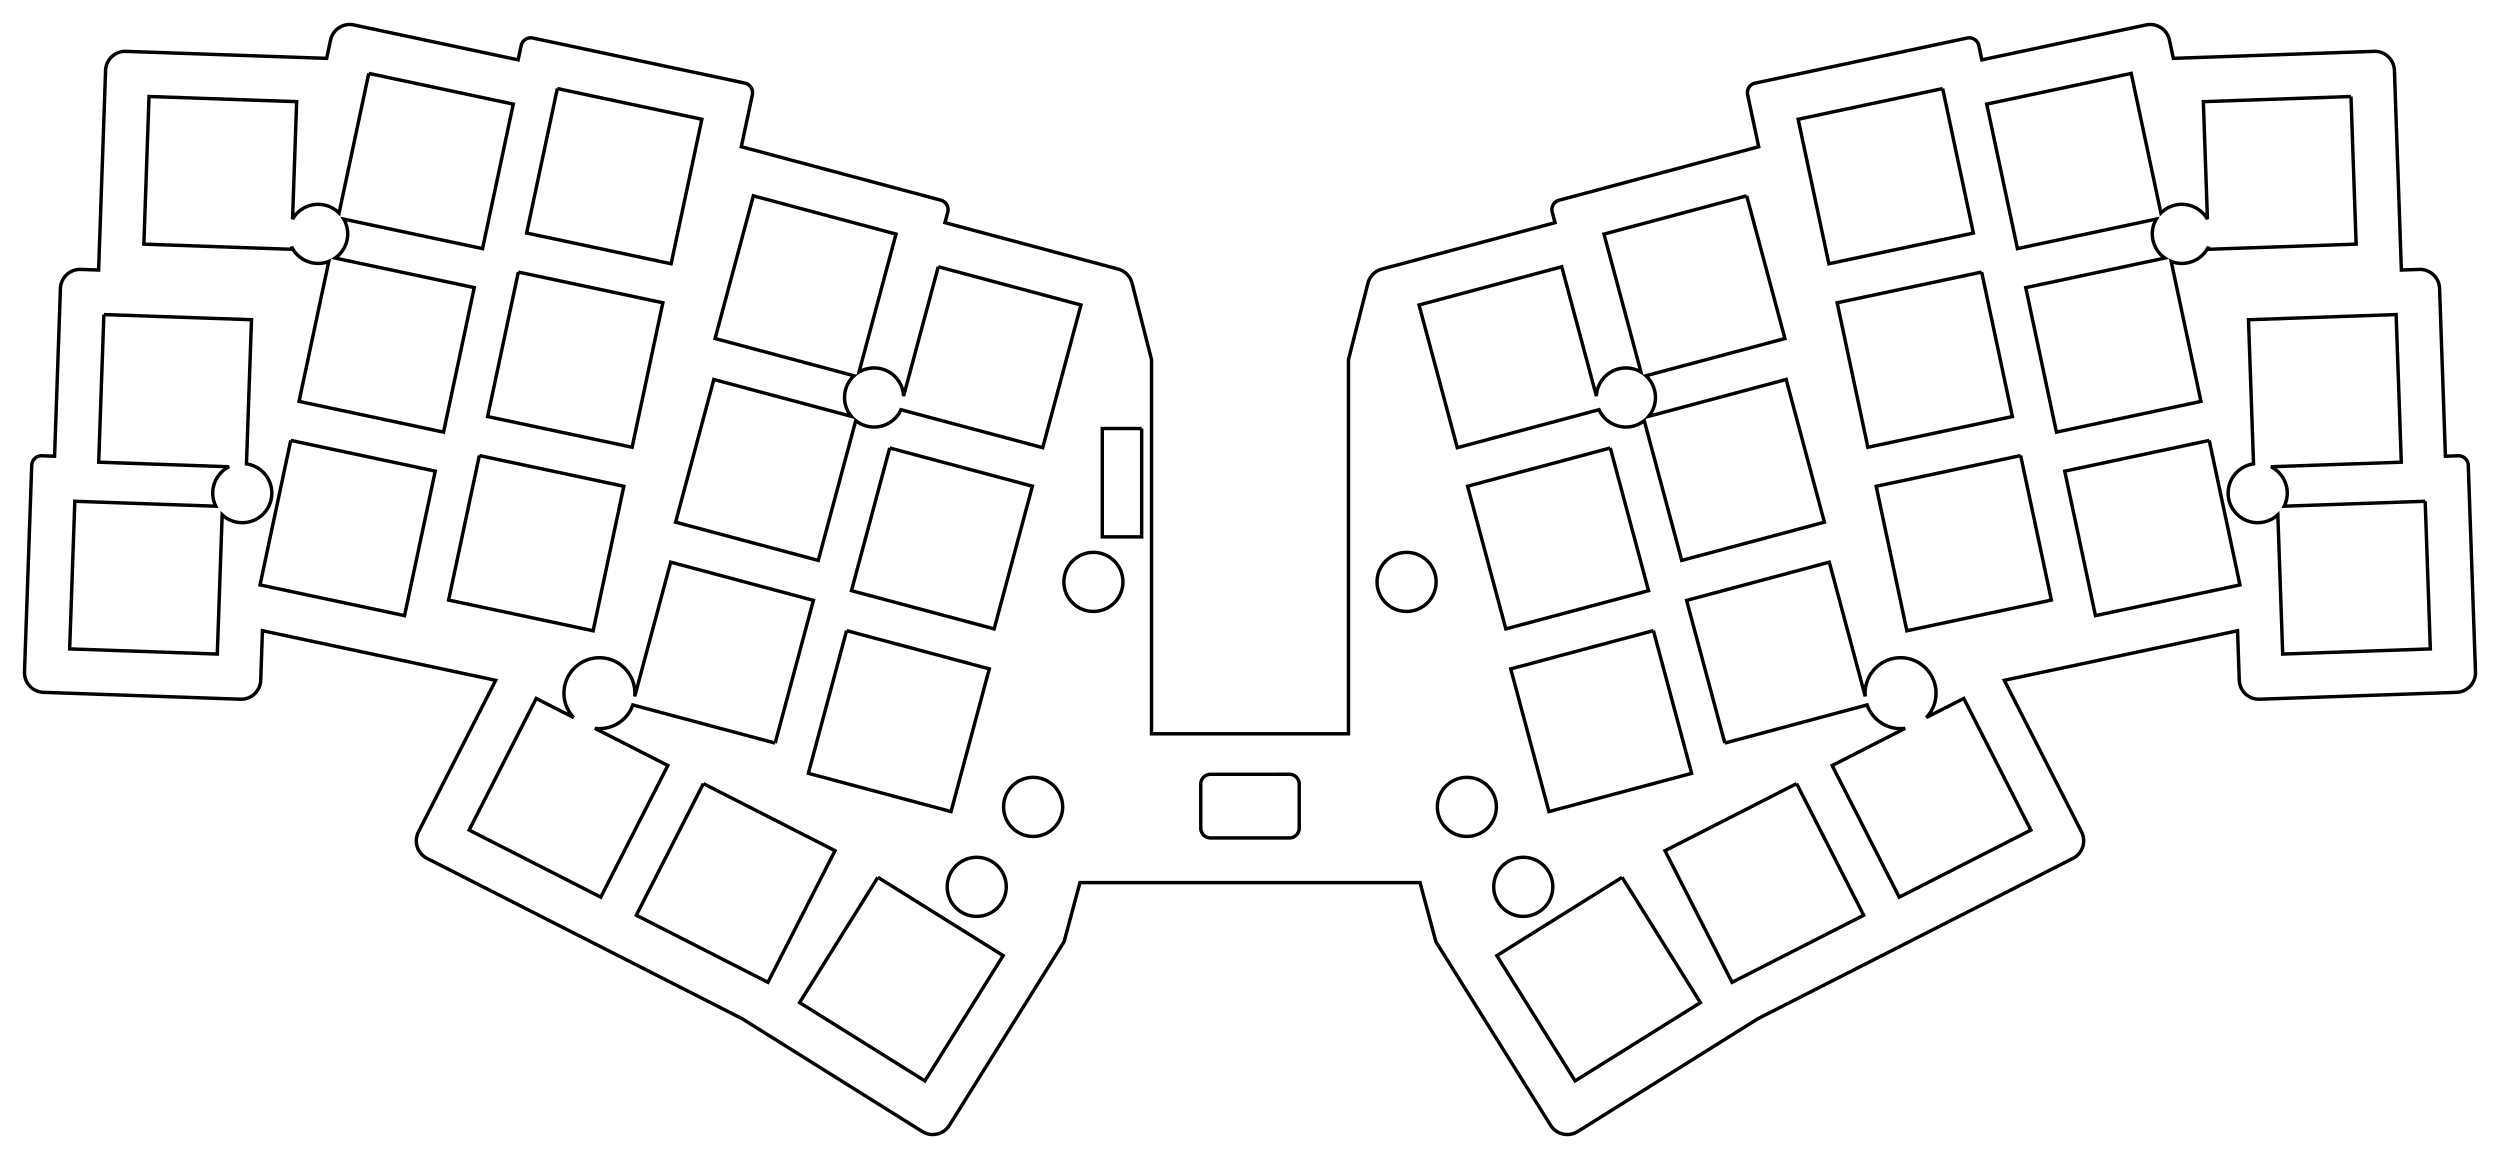 <?xml version="1.0"?>
<!DOCTYPE svg PUBLIC "-//W3C//DTD SVG 1.1//EN" "http://www.w3.org/Graphics/SVG/1.1/DTD/svg11.dtd">
<svg width="253.853mm" height="117.676mm" viewBox="0 0 253.853 117.676" xmlns="http://www.w3.org/2000/svg" version="1.1">
<g id="Sketch221" transform="translate(126.926,2.621) scale(1,-1)">
<path id="Sketch221_w0000"  d="M 111.795 -7.178 L 96.804 -7.702 L 97.22 -19.631 A 3 3 0 0 1 92.495 -19.011L 89.481 -4.833 L 74.809 -7.951 L 77.928 -22.623 L 92.023 -19.627 A 3 3 0 0 1 92.896 -23.582L 78.77 -26.585 L 81.888 -41.257 L 96.561 -38.138 L 93.54 -23.926 A 3 3 0 0 1 97.318 -22.44L 97.327 -22.692 L 112.318 -22.169 L 111.795 -7.178 " stroke="#000000" stroke-width="0.35 px" style="stroke-width:0.35;stroke-miterlimit:4;stroke-dasharray:none;fill:none;fill-opacity:1;fill-rule: evenodd"/>
<path id="Sketch221_w0001"  d="M 119.33 -48.279 L 105.016 -48.779 A 3 3 0 0 1 103.672 -44.773L 116.904 -44.311 L 116.38 -29.32 L 101.389 -29.844 L 101.9 -44.484 A 3 3 0 1 1 104.368 -49.65L 104.862 -63.793 L 119.853 -63.27 L 119.33 -48.279 " stroke="#000000" stroke-width="0.35 px" style="stroke-width:0.35;stroke-miterlimit:4;stroke-dasharray:none;fill:none;fill-opacity:1;fill-rule: evenodd"/>
<path id="Sketch221_w0002"  d="M 50.433 -17.265 L 35.944 -21.147 L 39.699 -35.16 A 3 3 0 0 1 35.173 -37.6L 31.654 -24.466 L 17.165 -28.348 L 21.048 -42.837 L 35.438 -38.981 A 3 3 0 0 1 40.034 -40.092L 43.837 -54.283 L 58.325 -50.401 L 54.443 -35.912 L 40.483 -39.653 A 3 3 0 0 1 40.203 -35.535L 54.315 -31.754 L 50.433 -17.265 " stroke="#000000" stroke-width="0.35 px" style="stroke-width:0.35;stroke-miterlimit:4;stroke-dasharray:none;fill:none;fill-opacity:1;fill-rule: evenodd"/>
<circle cx="27.748" cy="-87.43" r="3.0" stroke="#000000" stroke-width="0.35 px" style="stroke-width:0.35;stroke-miterlimit:4;stroke-dasharray:none;fill:none"/>
<circle cx="22.021" cy="-79.313" r="3.0" stroke="#000000" stroke-width="0.35 px" style="stroke-width:0.35;stroke-miterlimit:4;stroke-dasharray:none;fill:none"/>
<circle cx="15.9" cy="-56.467" r="3.0" stroke="#000000" stroke-width="0.35 px" style="stroke-width:0.35;stroke-miterlimit:4;stroke-dasharray:none;fill:none"/>
<path id="Sketch221_w0006"  d="M 70.333 -6.371 L 73.451 -21.043 L 58.779 -24.162 L 55.66 -9.49 L 70.333 -6.371 " stroke="#000000" stroke-width="0.35 px" style="stroke-width:0.35;stroke-miterlimit:4;stroke-dasharray:none;fill:none;fill-opacity:1;fill-rule: evenodd"/>
<path id="Sketch221_w0007"  d="M 74.293 -25.005 L 77.412 -39.677 L 62.74 -42.795 L 59.621 -28.123 L 74.293 -25.005 " stroke="#000000" stroke-width="0.35 px" style="stroke-width:0.35;stroke-miterlimit:4;stroke-dasharray:none;fill:none;fill-opacity:1;fill-rule: evenodd"/>
<path id="Sketch221_w0008"  d="M 78.254 -43.638 L 81.373 -58.311 L 66.7 -61.429 L 63.582 -46.757 L 78.254 -43.638 " stroke="#000000" stroke-width="0.35 px" style="stroke-width:0.35;stroke-miterlimit:4;stroke-dasharray:none;fill:none;fill-opacity:1;fill-rule: evenodd"/>
<path id="Sketch221_w0009"  d="M 97.403 -42.1 L 100.521 -56.772 L 85.849 -59.891 L 82.73 -45.219 L 97.403 -42.1 " stroke="#000000" stroke-width="0.35 px" style="stroke-width:0.35;stroke-miterlimit:4;stroke-dasharray:none;fill:none;fill-opacity:1;fill-rule: evenodd"/>
<path id="Sketch221_w0010"  d="M 36.585 -42.867 L 40.467 -57.356 L 25.978 -61.238 L 22.096 -46.749 L 36.585 -42.867 " stroke="#000000" stroke-width="0.35 px" style="stroke-width:0.35;stroke-miterlimit:4;stroke-dasharray:none;fill:none;fill-opacity:1;fill-rule: evenodd"/>
<path id="Sketch221_w0011"  d="M 48.215 -72.832 L 62.664 -68.96 A 3.6 3.6 0 0 1 66.525 -71.334L 59.114 -75.111 L 65.924 -88.476 L 79.289 -81.666 L 72.479 -68.301 L 68.674 -70.24 A 3.6 3.6 0 1 1 62.475 -68.096L 58.822 -54.461 L 44.333 -58.343 L 48.215 -72.832 " stroke="#000000" stroke-width="0.35 px" style="stroke-width:0.35;stroke-miterlimit:4;stroke-dasharray:none;fill:none;fill-opacity:1;fill-rule: evenodd"/>
<path id="Sketch221_w0012"  d="M 40.963 -61.416 L 44.845 -75.904 L 30.357 -79.787 L 26.474 -65.298 L 40.963 -61.416 " stroke="#000000" stroke-width="0.35 px" style="stroke-width:0.35;stroke-miterlimit:4;stroke-dasharray:none;fill:none;fill-opacity:1;fill-rule: evenodd"/>
<path id="Sketch221_w0013"  d="M 55.505 -76.949 L 62.315 -90.314 L 48.95 -97.124 L 42.14 -83.759 L 55.505 -76.949 " stroke="#000000" stroke-width="0.35 px" style="stroke-width:0.35;stroke-miterlimit:4;stroke-dasharray:none;fill:none;fill-opacity:1;fill-rule: evenodd"/>
<path id="Sketch221_w0014"  d="M 37.785 -86.464 L 45.734 -99.185 L 33.013 -107.134 L 25.064 -94.413 L 37.785 -86.464 " stroke="#000000" stroke-width="0.35 px" style="stroke-width:0.35;stroke-miterlimit:4;stroke-dasharray:none;fill:none;fill-opacity:1;fill-rule: evenodd"/>
<path id="Sketch221_w0015"  d="M 74.007 -2.012 A 1 1 0 0 1 72.82 -1.242L 51.301 -5.816 A 1 1 0 0 1 50.531 -7.002L 51.653 -12.279 L 31.398 -17.706 A 1 1 0 0 1 30.691 -18.931L 30.975 -19.989 L 13.395 -24.7 A 2 2 0 0 1 11.974 -26.138L 10.0 -33.892 L 10.0 -71.892 L 0.0 -71.892 L -10.0 -71.892 L -10.0 -33.892 L -11.974 -26.138 A 2 2 0 0 1 -13.395 -24.7L -30.975 -19.989 L -30.691 -18.931 A 1 1 0 0 1 -31.398 -17.706L -51.653 -12.279 L -50.531 -7.002 A 1 1 0 0 1 -51.301 -5.816L -72.82 -1.242 A 1 1 0 0 1 -74.007 -2.012L -74.314 -3.456 L -90.991 0.089 A 2 2 0 0 1 -93.363 -1.452L -93.757 -3.305 L -114.136 -2.594 A 2 2 0 0 1 -116.205 -4.523L -116.913 -24.799 L -118.722 -24.736 A 2 2 0 0 1 -120.79 -26.665L -121.385 -43.704 L -122.67 -43.659 A 1 1 0 0 1 -123.705 -44.624L -124.438 -65.611 A 2 2 0 0 1 -122.509 -67.68L -102.521 -68.378 A 2 2 0 0 1 -100.452 -66.449L -100.277 -61.425 L -76.593 -66.459 L -84.435 -81.849 A 2 2 0 0 1 -83.561 -84.54L -51.569 -100.821 L -33.279 -112.274 A 2 2 0 0 1 -30.521 -111.638L -18.875 -93.001 L -17.267 -87.001 L 0.0 -87.001 L 17.267 -87.001 L 18.875 -93.001 L 30.521 -111.638 A 2 2 0 0 1 33.279 -112.274L 51.569 -100.821 L 83.56 -84.54 A 2 2 0 0 1 84.435 -81.849L 76.593 -66.459 L 100.277 -61.425 L 100.452 -66.449 A 2 2 0 0 1 102.521 -68.378L 122.509 -67.68 A 2 2 0 0 1 124.438 -65.611L 123.705 -44.624 A 1 1 0 0 1 122.67 -43.659L 121.385 -43.704 L 120.79 -26.665 A 2 2 0 0 1 118.722 -24.736L 116.913 -24.799 L 116.205 -4.523 A 2 2 0 0 1 114.136 -2.594L 93.757 -3.305 L 93.363 -1.452 A 2 2 0 0 1 90.991 0.089L 74.314 -3.456 L 74.007 -2.012 " stroke="#000000" stroke-width="0.35 px" style="stroke-width:0.35;stroke-miterlimit:4;stroke-dasharray:none;fill:none;fill-opacity:1;fill-rule: evenodd"/>
<path id="Sketch221_w0016"  d="M 0.0 -76.002 L -3.999 -76.002 A 1 1 0 0 1 -4.999 -77.001L -4.999 -81.465 A 1 1 0 0 1 -3.999 -82.465L 0.0 -82.465 L 3.999 -82.465 A 1 1 0 0 1 4.999 -81.465L 4.999 -77.002 A 1 1 0 0 1 3.999 -76.001L 0.0 -76.002 " stroke="#000000" stroke-width="0.35 px" style="stroke-width:0.35;stroke-miterlimit:4;stroke-dasharray:none;fill:none;fill-opacity:1;fill-rule: evenodd"/>
<path id="Sketch221_w0017"  d="M -11.0 -40.892 L -15.0 -40.892 L -15.0 -51.892 L -11.0 -51.892 L -11.0 -40.892 " stroke="#000000" stroke-width="0.35 px" style="stroke-width:0.35;stroke-miterlimit:4;stroke-dasharray:none;fill:none;fill-opacity:1;fill-rule: evenodd"/>
<path id="Sketch221_w0018"  d="M -89.481 -4.833 L -92.495 -19.011 A 3 3 0 0 1 -97.22 -19.631L -96.804 -7.702 L -111.795 -7.178 L -112.318 -22.169 L -97.327 -22.692 L -97.318 -22.44 A 3 3 0 0 1 -93.54 -23.926L -96.561 -38.138 L -81.888 -41.257 L -78.77 -26.585 L -92.896 -23.582 A 3 3 0 0 1 -92.023 -19.628L -77.928 -22.623 L -74.809 -7.951 L -89.481 -4.833 " stroke="#000000" stroke-width="0.35 px" style="stroke-width:0.35;stroke-miterlimit:4;stroke-dasharray:none;fill:none;fill-opacity:1;fill-rule: evenodd"/>
<path id="Sketch221_w0019"  d="M -116.38 -29.32 L -116.904 -44.311 L -103.672 -44.773 A 3 3 0 0 1 -105.016 -48.779L -119.33 -48.279 L -119.853 -63.27 L -104.862 -63.793 L -104.368 -49.65 A 3 3 0 1 1 -101.9 -44.484L -101.389 -29.844 L -116.38 -29.32 " stroke="#000000" stroke-width="0.35 px" style="stroke-width:0.35;stroke-miterlimit:4;stroke-dasharray:none;fill:none;fill-opacity:1;fill-rule: evenodd"/>
<path id="Sketch221_w0020"  d="M -31.654 -24.466 L -35.173 -37.6 A 3 3 0 0 1 -39.699 -35.16L -35.944 -21.147 L -50.433 -17.265 L -54.315 -31.754 L -40.202 -35.535 A 3 3 0 0 1 -40.483 -39.653L -54.443 -35.912 L -58.325 -50.401 L -43.837 -54.283 L -40.034 -40.092 A 3 3 0 0 1 -35.438 -38.981L -21.048 -42.837 L -17.165 -28.348 L -31.654 -24.466 " stroke="#000000" stroke-width="0.35 px" style="stroke-width:0.35;stroke-miterlimit:4;stroke-dasharray:none;fill:none;fill-opacity:1;fill-rule: evenodd"/>
<circle cx="-27.748" cy="-87.43" r="3.0" stroke="#000000" stroke-width="0.35 px" style="stroke-width:0.35;stroke-miterlimit:4;stroke-dasharray:none;fill:none"/>
<circle cx="-22.021" cy="-79.313" r="3.0" stroke="#000000" stroke-width="0.35 px" style="stroke-width:0.35;stroke-miterlimit:4;stroke-dasharray:none;fill:none"/>
<circle cx="-15.9" cy="-56.467" r="3.0" stroke="#000000" stroke-width="0.35 px" style="stroke-width:0.35;stroke-miterlimit:4;stroke-dasharray:none;fill:none"/>
<path id="Sketch221_w0024"  d="M -70.333 -6.371 L -73.451 -21.043 L -58.779 -24.162 L -55.66 -9.49 L -70.333 -6.371 " stroke="#000000" stroke-width="0.35 px" style="stroke-width:0.35;stroke-miterlimit:4;stroke-dasharray:none;fill:none;fill-opacity:1;fill-rule: evenodd"/>
<path id="Sketch221_w0025"  d="M -74.293 -25.005 L -77.412 -39.677 L -62.74 -42.795 L -59.621 -28.123 L -74.293 -25.005 " stroke="#000000" stroke-width="0.35 px" style="stroke-width:0.35;stroke-miterlimit:4;stroke-dasharray:none;fill:none;fill-opacity:1;fill-rule: evenodd"/>
<path id="Sketch221_w0026"  d="M -78.254 -43.638 L -81.373 -58.311 L -66.7 -61.429 L -63.582 -46.757 L -78.254 -43.638 " stroke="#000000" stroke-width="0.35 px" style="stroke-width:0.35;stroke-miterlimit:4;stroke-dasharray:none;fill:none;fill-opacity:1;fill-rule: evenodd"/>
<path id="Sketch221_w0027"  d="M -97.403 -42.1 L -100.521 -56.772 L -85.849 -59.891 L -82.73 -45.219 L -97.403 -42.1 " stroke="#000000" stroke-width="0.35 px" style="stroke-width:0.35;stroke-miterlimit:4;stroke-dasharray:none;fill:none;fill-opacity:1;fill-rule: evenodd"/>
<path id="Sketch221_w0028"  d="M -36.585 -42.867 L -40.467 -57.356 L -25.978 -61.238 L -22.096 -46.749 L -36.585 -42.867 " stroke="#000000" stroke-width="0.35 px" style="stroke-width:0.35;stroke-miterlimit:4;stroke-dasharray:none;fill:none;fill-opacity:1;fill-rule: evenodd"/>
<path id="Sketch221_w0029"  d="M -48.215 -72.832 L -62.664 -68.96 A 3.6 3.6 0 0 0 -66.525 -71.334L -59.114 -75.111 L -65.924 -88.476 L -79.289 -81.666 L -72.479 -68.301 L -68.674 -70.24 A 3.6 3.6 0 1 0 -62.475 -68.096L -58.822 -54.461 L -44.333 -58.343 L -48.215 -72.832 " stroke="#000000" stroke-width="0.35 px" style="stroke-width:0.35;stroke-miterlimit:4;stroke-dasharray:none;fill:none;fill-opacity:1;fill-rule: evenodd"/>
<path id="Sketch221_w0030"  d="M -40.963 -61.416 L -44.845 -75.904 L -30.357 -79.787 L -26.474 -65.298 L -40.963 -61.416 " stroke="#000000" stroke-width="0.35 px" style="stroke-width:0.35;stroke-miterlimit:4;stroke-dasharray:none;fill:none;fill-opacity:1;fill-rule: evenodd"/>
<path id="Sketch221_w0031"  d="M -55.505 -76.949 L -62.315 -90.314 L -48.95 -97.124 L -42.14 -83.759 L -55.505 -76.949 " stroke="#000000" stroke-width="0.35 px" style="stroke-width:0.35;stroke-miterlimit:4;stroke-dasharray:none;fill:none;fill-opacity:1;fill-rule: evenodd"/>
<path id="Sketch221_w0032"  d="M -37.785 -86.464 L -45.734 -99.185 L -33.013 -107.134 L -25.064 -94.413 L -37.785 -86.464 " stroke="#000000" stroke-width="0.35 px" style="stroke-width:0.35;stroke-miterlimit:4;stroke-dasharray:none;fill:none;fill-opacity:1;fill-rule: evenodd"/>
<title>b'Sketch221'</title>
</g>
</svg>